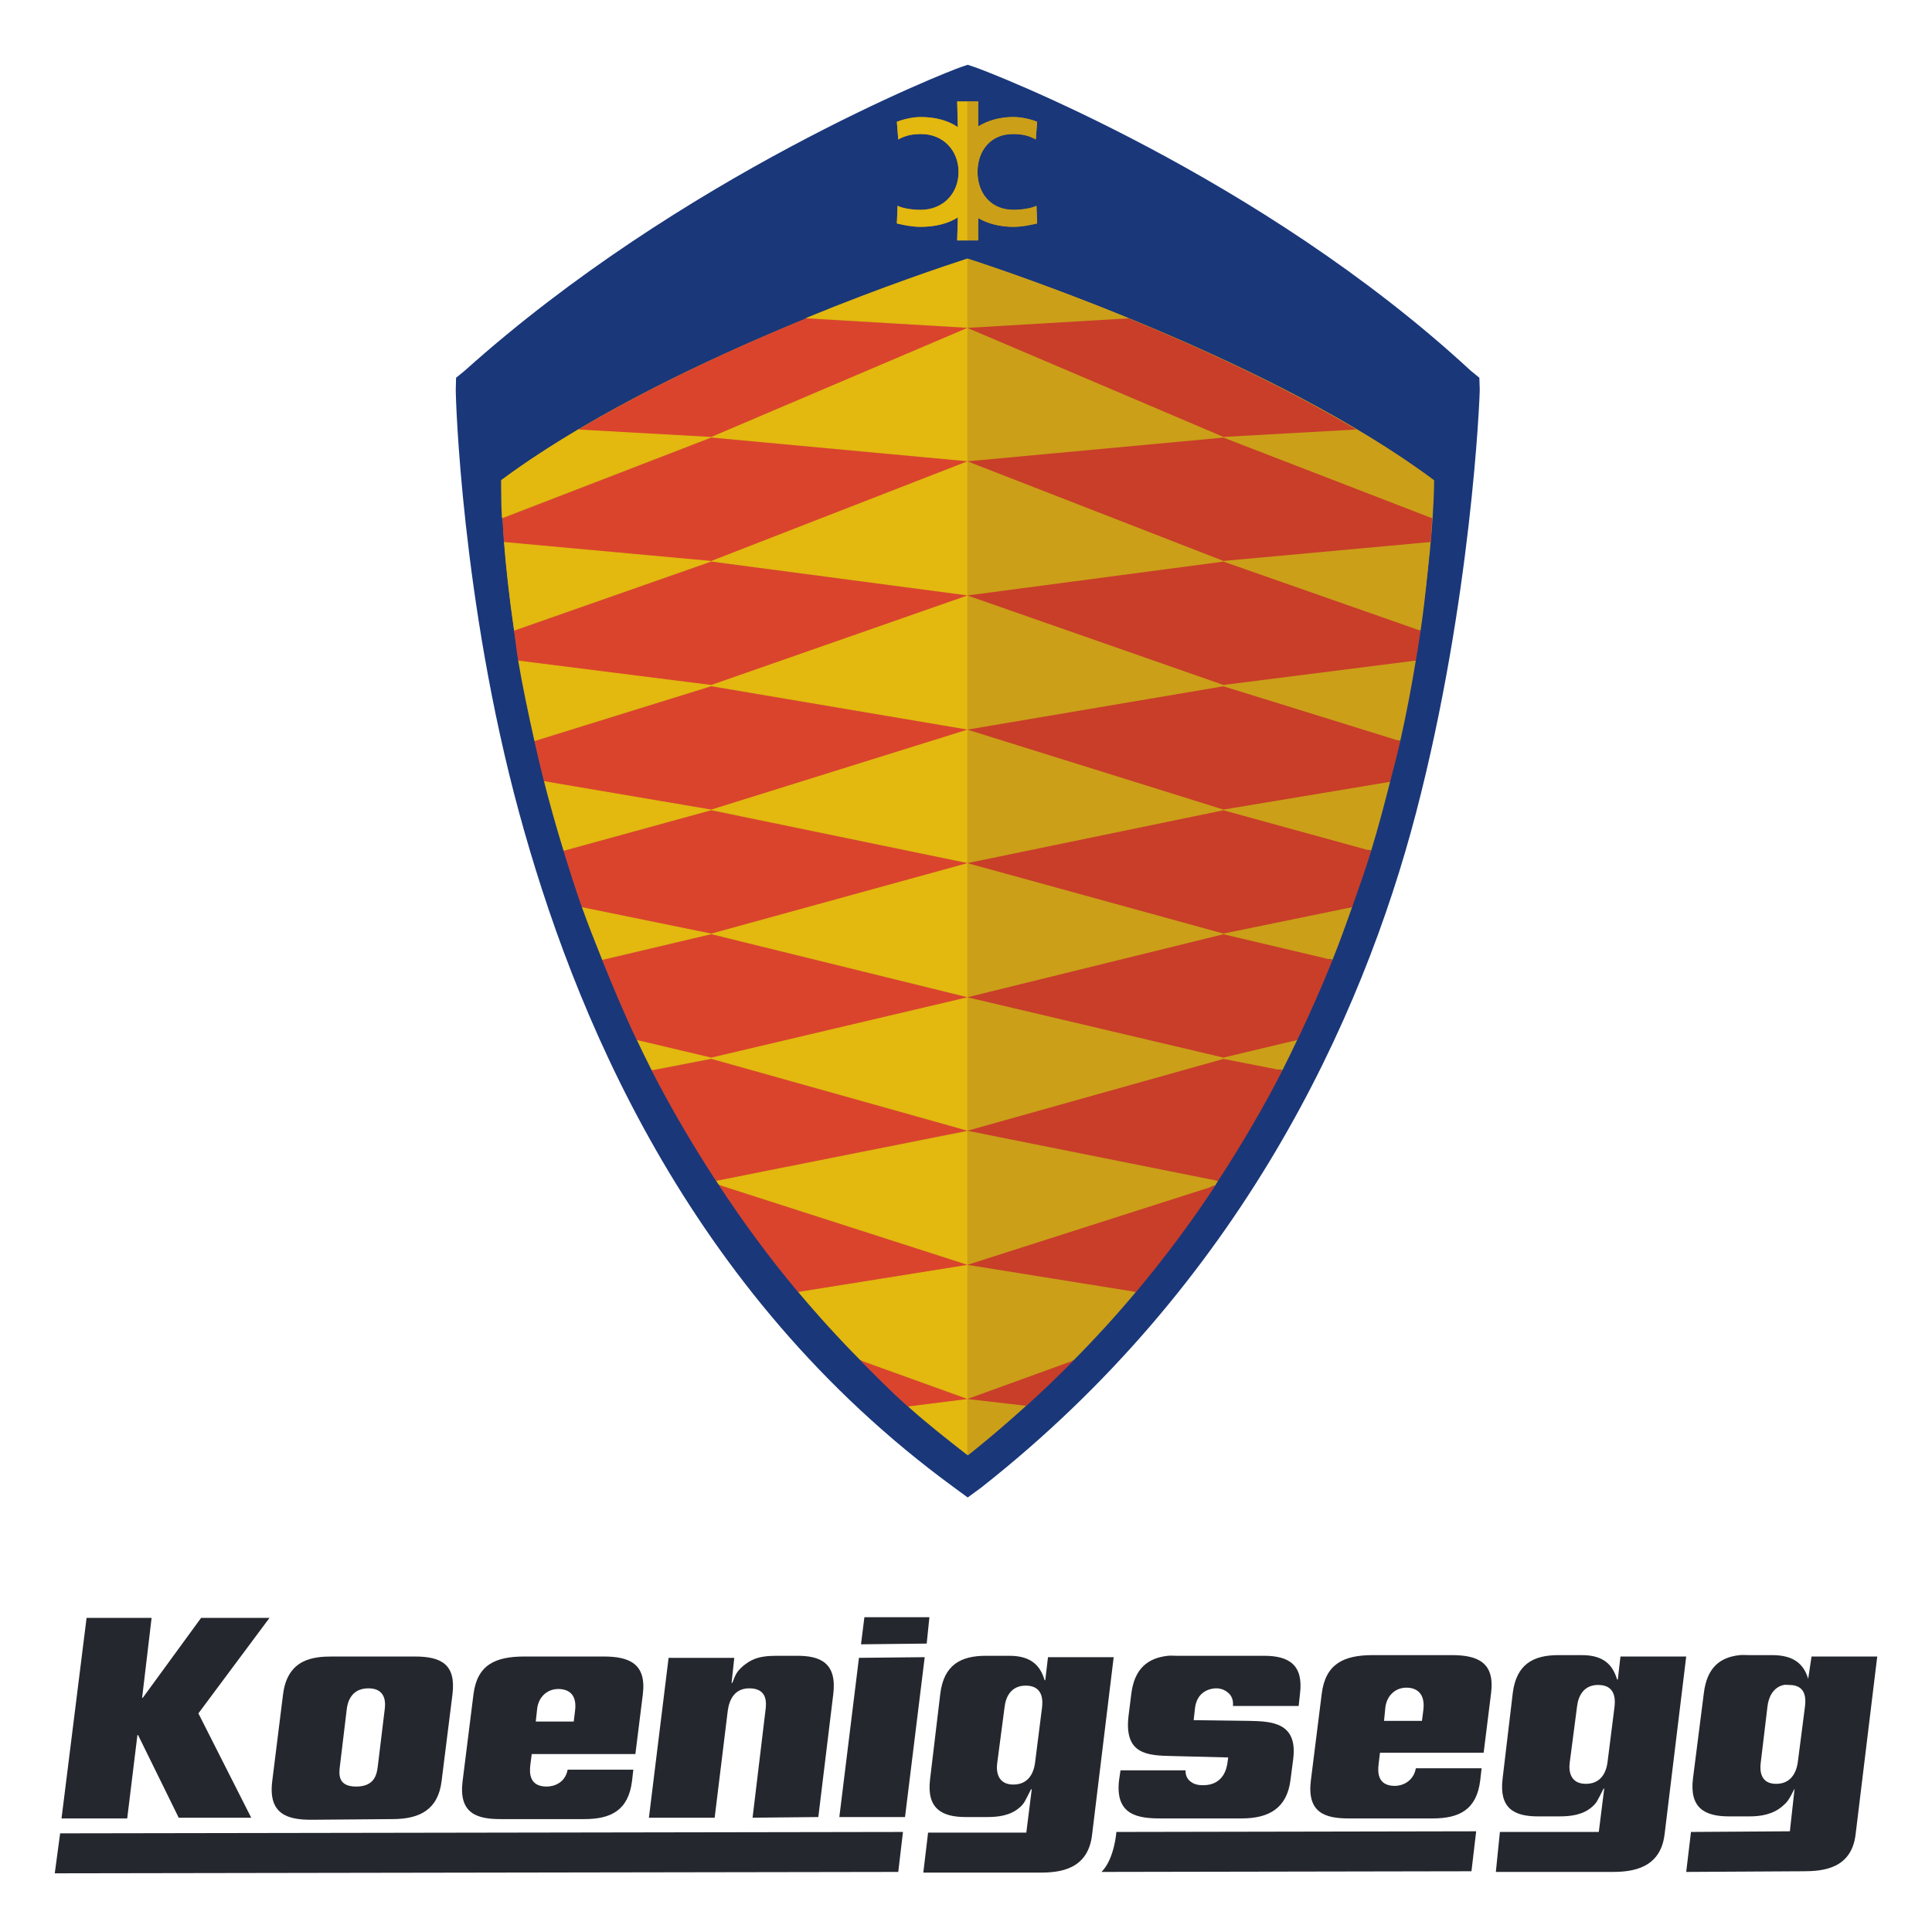 <svg width="32" height="32" viewBox="0 0 32 32" fill="none" xmlns="http://www.w3.org/2000/svg">
<g clip-path="url(#clip0_49_16928)">
<path d="M16.252 24.639C20.541 21.265 22.557 16.897 23.454 13.463C24.372 9.947 24.512 6.568 24.509 6.447L24.503 6.257L24.361 6.141C20.866 2.908 16.354 1.181 16.142 1.111L16.028 1.073L15.916 1.111C15.703 1.181 11.3 2.908 7.696 6.141L7.554 6.257L7.549 6.447C7.545 6.568 7.645 9.957 8.599 13.463C9.483 16.706 11.358 21.393 15.805 24.639L16.028 24.803L16.252 24.639Z" fill="#1A377A"/>
<path fill-rule="evenodd" clip-rule="evenodd" d="M16.034 4.286C15.283 4.53 10.945 5.985 8.302 7.955C8.31 9.358 8.777 18.454 16.034 24.104C23.122 18.454 23.746 9.358 23.754 7.955C21.111 5.985 16.784 4.53 16.034 4.286Z" fill="#CB9F18"/>
<path d="M15.854 1.679L15.865 2.105C15.708 1.995 15.494 1.937 15.248 1.937C15.133 1.937 14.983 1.966 14.855 2.016L14.878 2.307C15.01 2.232 15.134 2.218 15.259 2.218C15.62 2.218 15.877 2.488 15.877 2.846C15.877 3.202 15.622 3.474 15.248 3.474C15.11 3.474 14.949 3.45 14.867 3.407L14.855 3.699C14.983 3.729 15.115 3.755 15.248 3.755C15.488 3.755 15.704 3.702 15.865 3.598L15.854 3.979H16.023H16.202V3.609C16.359 3.701 16.56 3.755 16.786 3.755C16.919 3.755 17.05 3.729 17.178 3.699L17.167 3.407C17.085 3.45 16.923 3.474 16.786 3.474C16.413 3.474 16.191 3.202 16.191 2.846C16.191 2.487 16.414 2.218 16.774 2.218C16.9 2.218 17.023 2.232 17.156 2.307L17.178 2.016C17.051 1.965 16.901 1.937 16.786 1.937C16.555 1.937 16.356 1.997 16.202 2.094V1.679H16.023H15.854Z" fill="#CB9F18"/>
<path d="M16.023 4.282V5.427L18.693 5.27C17.401 4.74 16.358 4.391 16.023 4.282ZM16.023 5.427V7.638L20.264 7.245L23.721 8.58C23.736 8.306 23.742 8.089 23.743 7.952C23.349 7.658 22.916 7.379 22.464 7.11L20.264 7.234L16.023 5.427ZM16.023 7.638V7.649V9.86L20.264 9.299L23.53 10.443C23.612 9.878 23.656 9.379 23.687 8.973L20.264 9.287L16.023 7.638ZM16.023 9.86V12.082L20.264 11.364L23.193 12.272C23.299 11.801 23.382 11.354 23.451 10.937L20.264 11.341L16.023 9.86ZM16.023 12.082V14.292L20.264 13.417L22.711 14.09C22.831 13.698 22.931 13.316 23.025 12.946L20.264 13.406L16.023 12.082ZM16.023 14.292V16.514L20.264 15.471L22.071 15.897C22.19 15.601 22.294 15.311 22.396 15.022L20.264 15.46L16.023 14.292ZM16.023 16.514V18.725L20.264 17.535L21.241 17.726C21.327 17.557 21.407 17.39 21.488 17.221L20.264 17.513L16.023 16.514ZM16.023 18.725V18.736V20.947L20.13 19.634C20.146 19.61 20.159 19.58 20.175 19.555L16.023 18.725ZM16.023 20.947V23.169L17.784 22.529C18.151 22.159 18.494 21.781 18.817 21.396L16.023 20.947ZM16.023 23.169V24.1C16.364 23.834 16.687 23.561 16.999 23.281L16.023 23.169Z" fill="#CB9F18"/>
<path d="M16.023 4.282C15.688 4.391 14.631 4.74 13.341 5.27L16.023 5.427V4.282ZM16.023 5.427L11.781 7.234L9.581 7.11C9.129 7.38 8.696 7.658 8.302 7.952C8.303 8.09 8.297 8.304 8.313 8.58L11.781 7.245L16.023 7.638V5.427ZM16.023 7.638L11.781 9.287L8.347 8.973C8.378 9.379 8.432 9.876 8.515 10.443L11.781 9.299L16.023 9.86V7.638ZM16.023 9.86L11.781 11.341L8.582 10.937C8.652 11.355 8.746 11.799 8.852 12.272L11.781 11.364L16.023 12.082V9.86ZM16.023 12.082L11.781 13.406L9.009 12.934C9.103 13.306 9.213 13.697 9.334 14.09L11.781 13.417L16.023 14.292V12.082ZM16.023 14.292L11.781 15.46L9.637 15.022C9.74 15.313 9.855 15.6 9.974 15.897L11.781 15.471L16.023 16.514V14.292ZM16.023 16.514L11.781 17.513L10.546 17.221C10.627 17.391 10.706 17.555 10.793 17.726L11.781 17.535L16.023 18.725V16.514ZM16.023 18.736L11.859 19.555C11.874 19.578 11.889 19.6 11.904 19.623L16.023 20.947V18.736ZM16.023 20.947L13.217 21.396C13.538 21.779 13.885 22.161 14.249 22.529L16.023 23.169V20.947ZM16.023 23.169L15.035 23.292C15.347 23.572 15.681 23.835 16.023 24.1V23.169Z" fill="#E3B80F"/>
<path d="M13.352 5.273C12.18 5.754 10.807 6.385 9.581 7.114L11.781 7.237L16.022 5.431L13.352 5.273ZM11.781 7.248L8.324 8.584C8.331 8.702 8.335 8.836 8.347 8.977L11.781 9.291L16.022 7.641L11.781 7.248ZM11.781 9.302L8.515 10.447C8.538 10.604 8.554 10.773 8.582 10.941L11.781 11.345L16.022 9.863L11.781 9.302ZM11.781 11.367L8.852 12.276C8.9 12.493 8.951 12.711 9.009 12.938L11.781 13.409L16.022 12.085L11.781 11.367ZM11.781 13.421L9.334 14.094C9.428 14.399 9.525 14.71 9.637 15.025L11.781 15.463L16.022 14.296L11.781 13.421ZM11.781 15.474L9.974 15.901C10.148 16.334 10.335 16.784 10.546 17.225L11.781 17.517L16.022 16.518L11.781 15.474ZM11.781 17.539L10.793 17.73C11.106 18.341 11.464 18.952 11.859 19.559L16.022 18.729L11.781 17.539ZM11.904 19.626C12.298 20.226 12.732 20.82 13.217 21.399L16.022 20.95L11.904 19.626ZM14.249 22.533C14.503 22.79 14.758 23.048 15.035 23.296L16.022 23.172L14.249 22.533Z" fill="#DA442D"/>
<path d="M18.693 5.273L16.023 5.431L20.264 7.237L22.464 7.114C21.238 6.385 19.865 5.754 18.693 5.273ZM20.264 7.248L16.023 7.641L20.264 9.291L23.698 8.977C23.709 8.834 23.714 8.704 23.721 8.584L20.264 7.248ZM20.264 9.302L16.023 9.863L20.264 11.345L23.451 10.941C23.479 10.771 23.507 10.606 23.53 10.447L20.264 9.302ZM20.264 11.367L16.023 12.085L20.264 13.409L23.025 12.949C23.083 12.721 23.144 12.494 23.193 12.276L20.264 11.367ZM20.264 13.421L16.023 14.296L20.264 15.463L22.396 15.025C22.508 14.709 22.616 14.401 22.711 14.094L20.264 13.421ZM20.264 15.474L16.023 16.518L20.264 17.517L21.488 17.225C21.699 16.782 21.897 16.335 22.071 15.901L20.264 15.474ZM20.264 17.539L16.023 18.729L20.175 19.559C20.57 18.952 20.928 18.341 21.241 17.73L20.264 17.539ZM20.13 19.637L16.023 20.95L18.817 21.399C19.3 20.822 19.736 20.236 20.13 19.637ZM17.784 22.533L16.023 23.172L16.999 23.285C17.273 23.039 17.532 22.788 17.784 22.533Z" fill="#C83E29"/>
<path d="M14.317 26.786L14.261 27.235L15.349 27.223L15.394 26.786H14.317ZM1.434 26.797L1.019 30.119H2.107L2.276 28.738H2.287L2.96 30.107H4.161L3.286 28.379L4.464 26.797H3.331L2.365 28.121H2.354L2.511 26.797H1.434ZM22.733 27.414C22.252 27.415 21.953 27.562 21.892 28.054L21.712 29.49C21.645 30.029 21.953 30.119 22.34 30.119H23.732C24.166 30.118 24.457 29.978 24.517 29.49L24.54 29.288H23.451C23.41 29.512 23.22 29.58 23.104 29.58C22.819 29.58 22.817 29.359 22.834 29.221L22.857 29.03H24.574L24.697 28.043C24.76 27.538 24.48 27.414 24.046 27.414H22.733ZM25.808 27.414C25.402 27.415 25.116 27.56 25.056 28.043L24.888 29.457C24.827 29.948 25.074 30.085 25.471 30.085H25.83C26.012 30.085 26.217 30.062 26.369 29.928C26.448 29.859 26.455 29.832 26.56 29.625H26.571L26.481 30.343H24.843L24.776 31.005H26.706C27.028 31.005 27.499 30.953 27.57 30.388L27.929 27.437H26.84L26.796 27.818H26.784C26.715 27.585 26.57 27.414 26.201 27.414H25.808ZM28.815 27.414C28.488 27.449 28.273 27.62 28.221 28.043L28.041 29.457C27.98 29.948 28.239 30.085 28.636 30.085H28.984C29.166 30.085 29.37 30.05 29.522 29.917C29.601 29.848 29.619 29.832 29.724 29.625L29.646 30.332L28.008 30.343L27.929 31.005L29.87 30.994C30.193 30.994 30.664 30.953 30.734 30.388L31.093 27.437H30.005L29.949 27.807C29.88 27.574 29.723 27.414 29.354 27.414H28.973C28.922 27.414 28.862 27.409 28.815 27.414ZM12.858 27.425C12.541 27.425 12.427 27.499 12.308 27.594C12.208 27.684 12.19 27.715 12.129 27.874H12.117L12.162 27.459H11.074L10.748 30.107H11.837L12.05 28.368C12.062 28.264 12.101 27.965 12.409 27.964C12.726 27.964 12.692 28.222 12.678 28.334L12.465 30.107L13.554 30.096L13.801 28.065C13.866 27.544 13.589 27.425 13.206 27.425H12.858ZM16.326 27.425C15.919 27.426 15.633 27.571 15.574 28.054L15.405 29.468C15.344 29.959 15.603 30.097 16 30.096H16.348C16.53 30.096 16.735 30.073 16.887 29.939C16.966 29.87 16.972 29.843 17.077 29.636H17.089L16.999 30.354H15.372L15.293 31.016H17.235C17.557 31.016 18.017 30.964 18.087 30.399L18.446 27.448H17.358L17.313 27.829H17.302C17.233 27.596 17.087 27.425 16.718 27.425H16.326ZM19.344 27.425C19.017 27.461 18.79 27.632 18.738 28.054L18.693 28.413C18.613 29.064 19.005 29.078 19.434 29.086L20.343 29.109L20.332 29.187C20.322 29.265 20.278 29.568 19.928 29.569C19.853 29.569 19.781 29.556 19.726 29.513C19.67 29.474 19.634 29.413 19.636 29.322H18.559L18.536 29.479C18.462 30.078 18.867 30.119 19.232 30.119H20.567C21.025 30.118 21.317 29.945 21.375 29.479L21.42 29.131C21.495 28.527 21.059 28.511 20.691 28.503L19.771 28.491L19.793 28.29C19.834 27.962 20.124 27.964 20.152 27.964C20.194 27.964 20.26 27.977 20.32 28.02C20.381 28.063 20.432 28.131 20.422 28.256H21.51L21.532 28.054C21.591 27.579 21.353 27.425 20.938 27.425H19.49C19.439 27.425 19.391 27.42 19.344 27.425ZM5.508 27.437C5.199 27.437 4.762 27.47 4.688 28.065L4.509 29.502C4.44 30.053 4.767 30.142 5.16 30.141L6.506 30.13C6.955 30.129 7.256 29.971 7.314 29.502L7.494 28.065C7.555 27.57 7.314 27.436 6.865 27.437H5.508ZM8.683 27.437C8.203 27.438 7.903 27.574 7.842 28.065L7.662 29.502C7.595 30.04 7.903 30.13 8.291 30.13H9.682C10.116 30.129 10.407 29.988 10.468 29.502L10.49 29.311H9.402C9.36 29.535 9.17 29.591 9.054 29.591C8.769 29.591 8.767 29.37 8.784 29.232L8.807 29.053H10.524L10.647 28.065C10.71 27.561 10.43 27.436 9.996 27.437H8.683ZM15.316 27.448L14.227 27.459L13.902 30.096H14.99L15.316 27.448ZM26.47 27.908C26.783 27.907 26.752 28.19 26.739 28.29L26.627 29.176C26.619 29.245 26.581 29.546 26.268 29.546C26.011 29.546 25.981 29.341 25.999 29.198L26.122 28.256C26.142 28.096 26.227 27.908 26.47 27.908ZM29.545 27.908C29.571 27.902 29.604 27.908 29.635 27.908C29.948 27.908 29.905 28.19 29.893 28.29L29.78 29.165C29.772 29.234 29.734 29.546 29.421 29.546C29.165 29.547 29.145 29.341 29.163 29.198L29.276 28.256C29.293 28.116 29.365 27.947 29.545 27.908ZM16.988 27.919C17.3 27.919 17.27 28.201 17.257 28.301L17.145 29.187C17.136 29.256 17.098 29.557 16.786 29.558C16.529 29.558 16.499 29.352 16.516 29.21L16.64 28.267C16.659 28.107 16.745 27.92 16.988 27.919ZM23.294 27.953C23.476 27.953 23.608 28.06 23.575 28.323L23.552 28.503H22.924L22.946 28.278C22.971 28.08 23.116 27.953 23.294 27.953ZM6.102 27.964C6.415 27.964 6.381 28.239 6.372 28.312L6.259 29.243C6.243 29.377 6.213 29.591 5.9 29.591C5.587 29.592 5.614 29.377 5.631 29.243L5.743 28.312C5.752 28.239 5.79 27.964 6.102 27.964ZM9.244 27.975C9.426 27.975 9.558 28.071 9.525 28.334L9.503 28.514H8.874L8.897 28.301C8.921 28.103 9.067 27.976 9.244 27.975ZM24.45 30.332L18.491 30.343C18.491 30.343 18.458 30.794 18.244 31.005L24.372 30.994L24.45 30.332ZM14.956 30.343L0.996 30.366L0.907 31.028L14.878 31.005L14.956 30.343Z" fill="#181A21" fill-opacity="0.941"/>
<path d="M16.023 1.682V3.983H16.202V3.613C16.359 3.705 16.56 3.758 16.785 3.758C16.918 3.758 17.05 3.732 17.178 3.702L17.167 3.411C17.084 3.453 16.923 3.478 16.785 3.478C16.413 3.478 16.191 3.205 16.191 2.85C16.191 2.491 16.414 2.221 16.774 2.221C16.9 2.221 17.023 2.235 17.156 2.311L17.178 2.019C17.051 1.969 16.901 1.941 16.785 1.941C16.554 1.941 16.356 2 16.202 2.098V1.682H16.023Z" fill="#CB9F18"/>
<path d="M15.854 1.682L15.865 2.109C15.708 1.999 15.494 1.941 15.248 1.941C15.133 1.941 14.983 1.969 14.855 2.019L14.878 2.311C15.01 2.236 15.134 2.221 15.259 2.221C15.62 2.221 15.877 2.491 15.877 2.85C15.877 3.205 15.622 3.478 15.248 3.478C15.11 3.478 14.949 3.453 14.867 3.411L14.855 3.702C14.983 3.732 15.115 3.758 15.248 3.758C15.488 3.758 15.704 3.705 15.865 3.601L15.854 3.983H16.023V1.682H15.854Z" fill="#E3B80F"/>
</g>
<defs>
<clipPath id="clip0_49_16928">
<rect width="32" height="31.752" fill="white" transform="translate(0 0.174)"/>
</clipPath>
</defs>
</svg>
